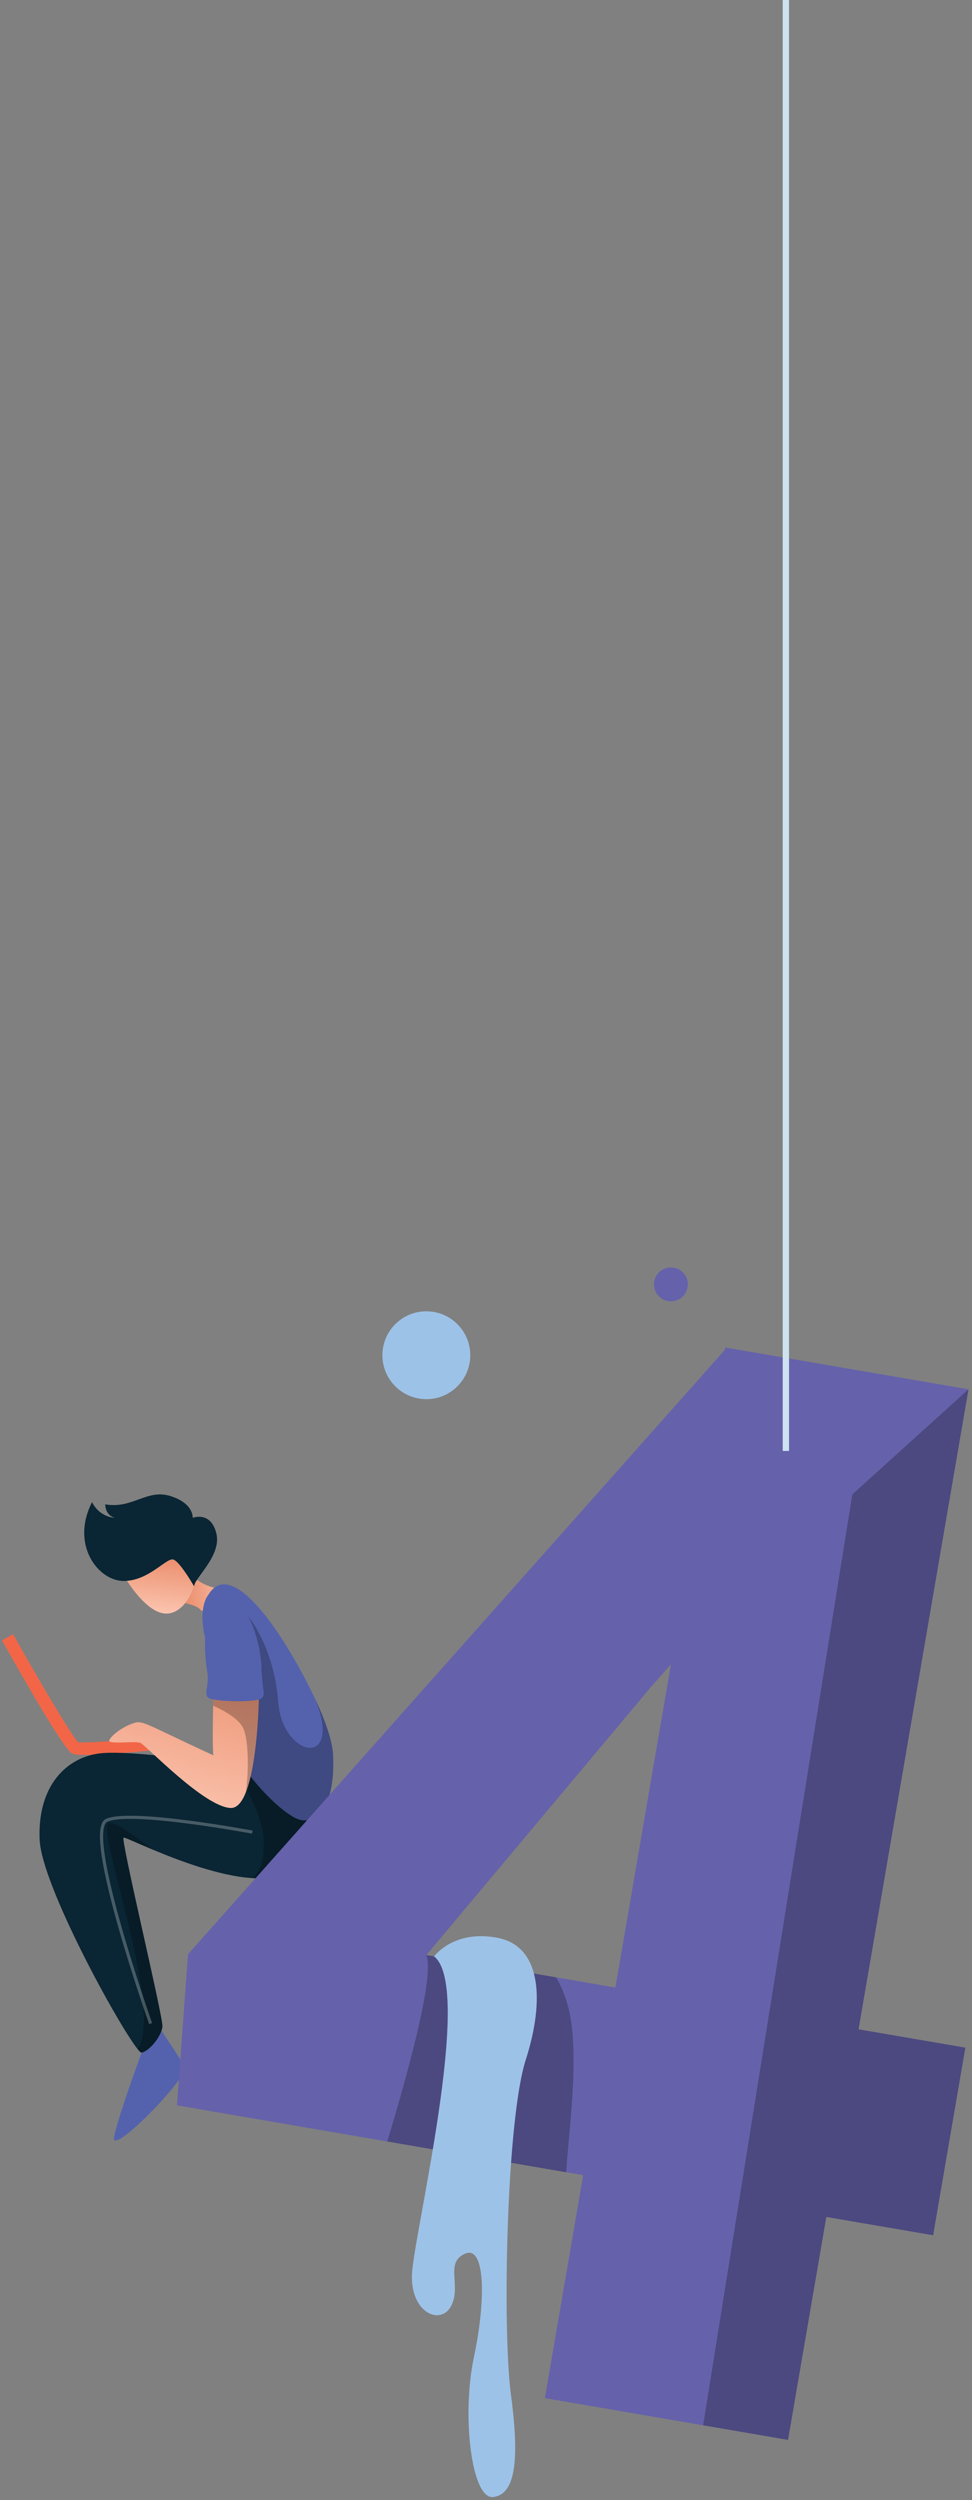 <svg width="187" height="481" viewBox="0 0 187 481" fill="none" xmlns="http://www.w3.org/2000/svg">
<rect x="0" y="0" width="187" height="481" fill="#808080" stroke="none"/>
<path d="M16.433 337.62C15.245 337.62 14.366 337.555 13.986 337.396C13.543 337.21 12.192 336.646 0.394 315.586L2.515 314.398C6.921 322.263 13.603 333.709 15.018 335.173C16.302 335.381 23.358 334.889 29.61 334.261L29.855 336.681C25.918 337.075 19.878 337.62 16.433 337.62Z" fill="#F26647"/>
<path d="M59.2 347.83V348.534C59.2 348.534 58.556 361.902 48.549 361.326C48.523 361.326 48.5 361.319 48.475 361.319C42.286 360.919 34.625 358.03 29.489 355.886C26.261 354.535 24.023 353.477 23.775 353.52C23.124 353.623 31.355 387.864 31.245 389.814C31.233 390.076 31.172 390.355 31.081 390.642C30.498 392.496 28.461 394.72 27.239 394.904C27.111 394.923 26.851 394.685 26.48 394.222C22.759 389.596 8.029 362.725 7.627 353.951C7.196 344.309 12.07 338.503 18.68 337.396C23.555 336.581 37.812 338.545 44.954 339.633C47.491 340.022 49.125 340.296 49.125 340.296L59.2 347.83Z" fill="#0A2533"/>
<path opacity="0.25" d="M31.247 389.815C31.236 390.077 31.175 390.356 31.084 390.643C30.5 392.497 28.464 394.721 27.242 394.905C27.114 394.923 26.853 394.685 26.483 394.223C31.724 386.824 18.025 350.803 21.004 350.7C22.475 350.651 25.728 353.15 29.491 355.886C26.264 354.536 24.026 353.478 23.777 353.521C23.125 353.624 31.357 387.863 31.247 389.815Z" fill="#010101"/>
<path opacity="0.25" d="M59.202 347.83V348.534C59.202 348.534 58.558 361.903 48.55 361.326C50.519 359.752 50.884 356.979 50.738 353.623C50.568 349.738 46.974 343.088 44.956 339.635C47.492 340.024 49.127 340.297 49.127 340.297L59.202 347.83Z" fill="#010101"/>
<path d="M37.904 303.937C37.571 304.46 37.351 304.898 37.351 305.231C37.351 305.231 37.34 305.212 37.316 305.171C37.199 304.964 36.78 304.241 36.241 303.401C35.328 301.992 34.069 300.239 33.309 300.026C32.087 299.692 28.835 303.801 24.439 304.13C24.147 304.156 23.856 304.16 23.558 304.15C18.719 303.93 13.587 297.067 17.709 288.98C19.15 291.941 22.111 292.014 22.111 292.014C22.111 292.014 20.304 291.65 20.238 289.412C25.508 290.348 28.252 286.378 32.805 287.825C37.351 289.265 37.067 292.013 37.067 292.013C37.067 292.013 40.532 290.639 41.614 294.974C42.482 298.441 39.242 301.858 37.904 303.937Z" fill="#0A2533"/>
<path d="M37.315 305.173C37.005 306.267 36.414 307.46 35.618 308.425C34.653 309.606 33.375 310.468 31.934 310.432C28.858 310.36 25.799 306.231 24.439 304.132C28.834 303.804 32.086 299.696 33.308 300.029C34.068 300.242 35.326 301.993 36.239 303.404C36.778 304.243 37.198 304.967 37.315 305.173Z" fill="url(#paint0_linear_314_21722)"/>
<path d="M41.758 305.59C41.758 305.59 39.448 310.868 38.579 309.712C38.111 309.087 36.761 308.674 35.618 308.423C36.416 307.458 37.005 306.265 37.315 305.171C37.34 305.212 37.35 305.232 37.35 305.232C37.35 304.898 37.57 304.46 37.903 303.938C39.581 305.203 41.758 305.59 41.758 305.59Z" fill="url(#paint1_linear_314_21722)"/>
<path d="M58.009 350.163C54.325 349.622 44.36 338.787 44.36 334.124C44.36 333.467 44.288 332.737 44.166 331.943C43.4 327.091 40.598 319.978 39.43 314.95C38.075 309.101 40.026 306.912 40.026 306.912C44.561 299.113 54.826 314.573 60.68 326.969L60.687 326.976C62.656 331.152 63.958 335.03 64.079 337.628C64.498 346.404 61.693 350.703 58.009 350.163Z" fill="#5462AD"/>
<path opacity="0.25" d="M58.009 350.159C54.325 349.618 44.361 338.784 44.361 334.121C44.361 333.464 44.288 332.734 44.166 331.939L44.143 329.86L47.753 310.939C47.753 310.939 52.738 316.868 53.534 327.483C54.325 338.097 66.012 340.408 60.686 326.972C62.655 331.148 63.957 335.027 64.078 337.624C64.498 346.401 61.693 350.7 58.009 350.159Z" fill="#010101"/>
<path d="M50.282 326.761C50.186 326.845 50.015 326.912 49.791 326.974C48.082 327.446 43.103 327.375 41.03 326.968C40.72 326.907 40.47 326.834 40.313 326.761C38.946 326.111 40.313 324.519 39.882 321.703C39.449 318.883 38.366 310.651 42.556 308.121C46.938 305.476 50.136 315.488 50.282 320.475C50.429 325.461 51.225 325.965 50.282 326.761Z" fill="#5462AD"/>
<path d="M49.789 326.97C49.789 326.97 49.589 339.147 47.266 344.893C47.266 344.899 47.266 344.899 47.266 344.904C46.542 346.692 45.613 347.853 44.415 347.83C39.375 347.72 28.055 335.75 27.023 335.312C25.995 334.879 20.846 335.64 21.01 334.879C21.174 334.12 23.18 332.441 25.343 331.633C27.515 330.82 27.131 331.305 41.053 337.701C40.864 336.473 40.944 331.159 41.004 328.15C41.011 327.693 41.024 327.293 41.029 326.965C43.103 327.371 48.08 327.444 49.789 326.97Z" fill="url(#paint2_linear_314_21722)"/>
<path d="M35.399 398.048C35.752 400.218 21.173 415.058 21.932 411.161C22.686 407.258 27.24 394.905 27.24 394.905C28.462 394.721 30.498 392.498 31.082 390.643C32.274 392.709 35.102 396.248 35.399 398.048Z" fill="#5462AD"/>
<path opacity="0.25" d="M48.548 352.473C48.548 352.473 25.146 348.078 20.523 350.203C15.899 352.327 28.98 389.311 28.98 389.311" stroke="white" stroke-width="0.608" stroke-miterlimit="10"/>
<path opacity="0.25" d="M47.267 344.893C47.711 342.447 48.046 335.341 46.817 332.532C45.991 330.634 42.915 329.005 41.004 328.15C41.011 327.693 41.024 327.293 41.029 326.965C43.103 327.372 48.081 327.444 49.79 326.971C49.79 326.97 49.59 339.147 47.267 344.893Z" fill="#010101"/>
<path d="M186.325 267.284L139.55 259.246L139.477 259.665L36.178 375.967L34.045 405.04L48.861 407.587L74.505 411.995L108.927 417.911L112.198 418.47L109.736 432.812L108.594 439.446L104.83 461.362L135.276 466.596L151.607 469.4L158.974 426.508L179.523 430.033L185.724 393.939L165.175 390.413L186.325 267.284ZM127.932 326.881L118.393 382.376L106.982 380.412L82.024 376.127L95.843 359.633L99.005 355.858L125.354 324.408L129.08 320.19L127.932 326.881Z" fill="#6561AB"/>
<path opacity="0.25" d="M108.926 417.912L74.504 411.996C78.558 398.602 83.618 380.144 82.024 376.127L106.982 380.412C108.581 383.076 109.845 386.74 110.186 391.77C110.793 400.671 109.467 409.759 108.926 417.912Z" fill="#010101"/>
<path d="M83.515 376.386C83.515 376.386 87.268 371.178 95.719 372.805C104.171 374.432 104.821 384.833 101.137 396.318C97.453 407.803 96.587 447.892 98.319 460.894C100.054 473.895 98.97 479.964 94.853 480.396C90.736 480.83 88.784 464.793 91.169 453.527C93.553 442.258 93.336 431.856 89.435 433.59C85.534 435.325 88.784 439.659 86.834 443.558C84.883 447.458 79.033 445.075 79.25 437.707C79.467 430.338 91.248 382.456 83.515 376.386Z" fill="#9DC2E7"/>
<path opacity="0.25" d="M165.174 390.413L185.722 393.938L179.522 430.033L158.973 426.507L151.605 469.399L135.274 466.595L163.977 287.504L186.324 267.283L165.174 390.413Z" fill="#010101"/>
<path d="M151.192 0V279.139" stroke="#CDE3F0" stroke-width="1.216" stroke-miterlimit="10"/>
<path d="M82.022 269.18C86.689 269.18 90.473 265.396 90.473 260.729C90.473 256.061 86.689 252.277 82.022 252.277C77.354 252.277 73.57 256.061 73.57 260.729C73.57 265.396 77.354 269.18 82.022 269.18Z" fill="#9DC2E7"/>
<path d="M129.075 250.355C130.875 250.355 132.335 248.896 132.335 247.096C132.335 245.295 130.875 243.836 129.075 243.836C127.275 243.836 125.815 245.295 125.815 247.096C125.815 248.896 127.275 250.355 129.075 250.355Z" fill="#6561AB"/>
<defs>
<linearGradient id="paint0_linear_314_21722" x1="30.29" y1="310.174" x2="31.482" y2="298.905" gradientUnits="userSpaceOnUse">
<stop stop-color="#FBC4AF"/>
<stop offset="1" stop-color="#EA8B69"/>
</linearGradient>
<linearGradient id="paint1_linear_314_21722" x1="45.309" y1="306.405" x2="34.907" y2="307.163" gradientUnits="userSpaceOnUse">
<stop stop-color="#FBC4AF"/>
<stop offset="1" stop-color="#EA8B69"/>
</linearGradient>
<linearGradient id="paint2_linear_314_21722" x1="31.692" y1="348.857" x2="41.226" y2="314.619" gradientUnits="userSpaceOnUse">
<stop stop-color="#FBC4AF"/>
<stop offset="1" stop-color="#EA8B69"/>
</linearGradient>
</defs>
</svg>
